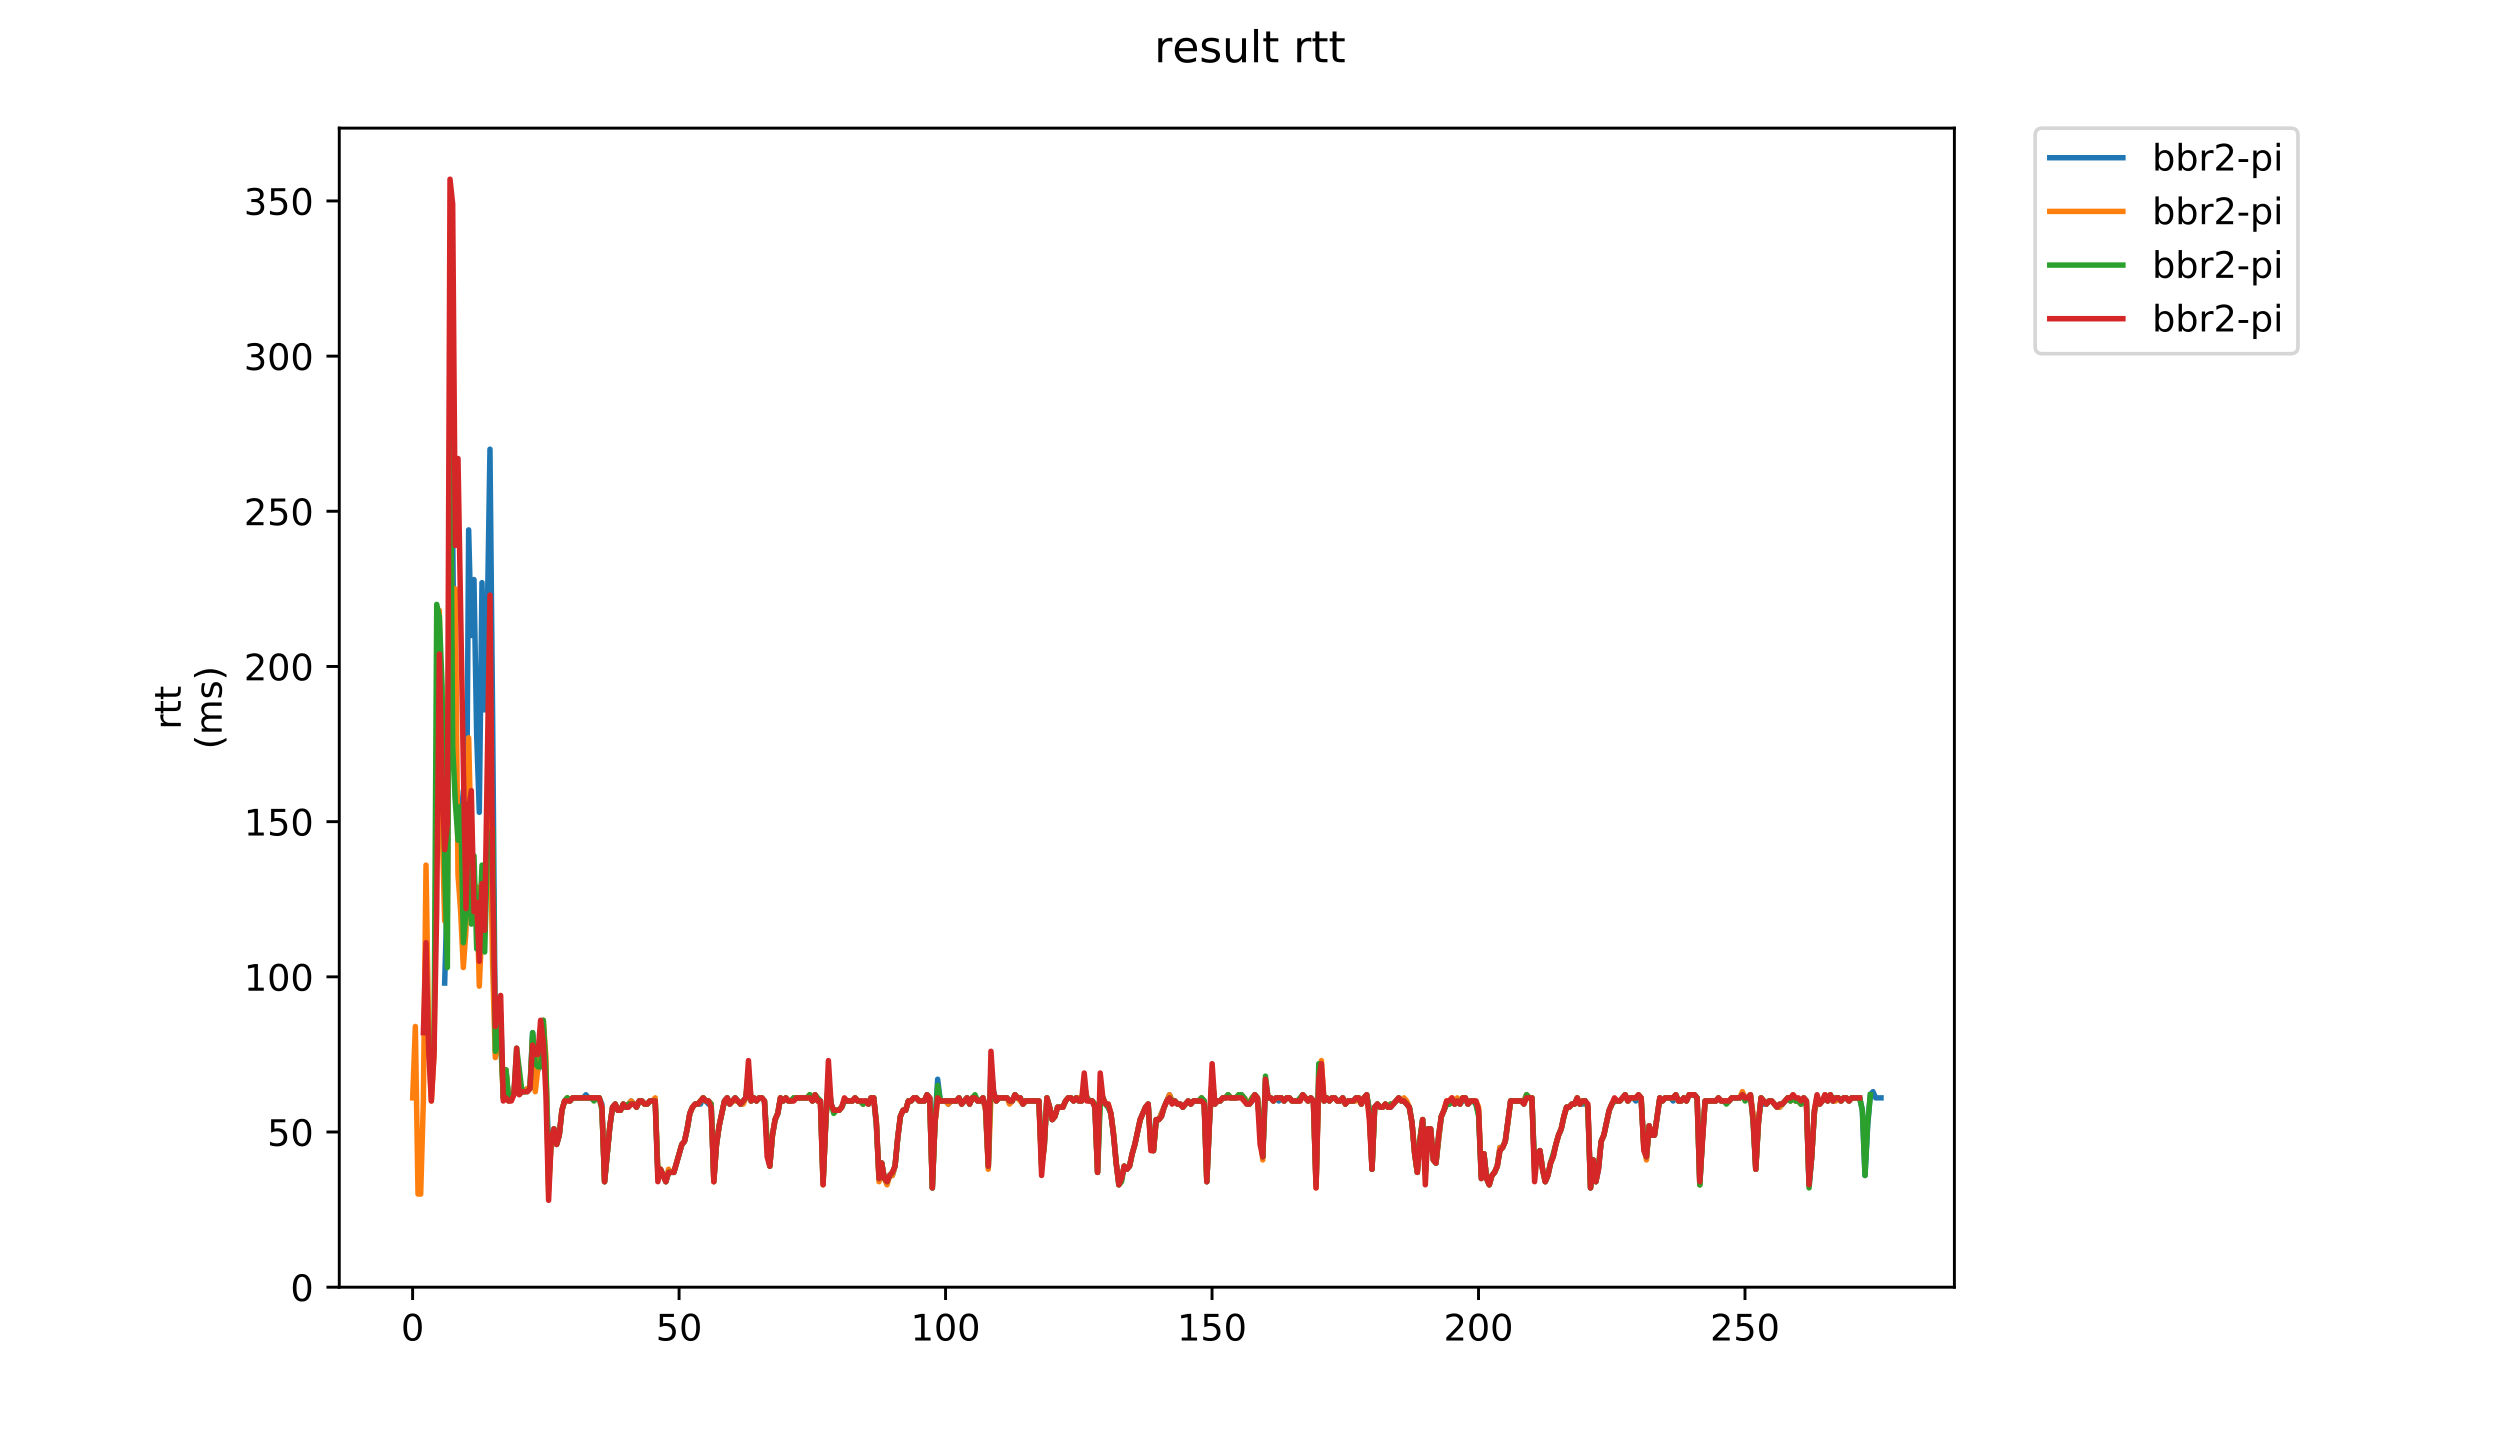 <?xml version="1.0" encoding="utf-8" standalone="no"?>
<!DOCTYPE svg PUBLIC "-//W3C//DTD SVG 1.1//EN"
  "http://www.w3.org/Graphics/SVG/1.1/DTD/svg11.dtd">
<!-- Created with matplotlib (https://matplotlib.org/) -->
<svg height="396pt" version="1.1" viewBox="0 0 684 396" width="684pt" xmlns="http://www.w3.org/2000/svg" xmlns:xlink="http://www.w3.org/1999/xlink">
 <defs>
  <style type="text/css">
*{stroke-linecap:butt;stroke-linejoin:round;}
  </style>
 </defs>
 <g id="figure_1">
  <g id="patch_1">
   <path d="M 0 396 
L 684 396 
L 684 0 
L 0 0 
z
" style="fill:#ffffff;"/>
  </g>
  <g id="axes_1">
   <g id="patch_2">
    <path d="M 92.824 352.174 
L 534.722 352.174 
L 534.722 35.062 
L 92.824 35.062 
z
" style="fill:#ffffff;"/>
   </g>
   <g id="matplotlib.axis_1">
    <g id="xtick_1">
     <g id="line2d_1">
      <defs>
       <path d="M 0 0 
L 0 3.5 
" id="m40e871ba47" style="stroke:#000000;stroke-width:0.8;"/>
      </defs>
      <g>
       <use style="stroke:#000000;stroke-width:0.8;" x="112.89" xlink:href="#m40e871ba47" y="352.174"/>
      </g>
     </g>
     <g id="text_1">
      <!-- 0 -->
      <defs>
       <path d="M 31.781 66.406 
Q 24.172 66.406 20.328 58.906 
Q 16.5 51.422 16.5 36.375 
Q 16.5 21.391 20.328 13.891 
Q 24.172 6.391 31.781 6.391 
Q 39.453 6.391 43.281 13.891 
Q 47.125 21.391 47.125 36.375 
Q 47.125 51.422 43.281 58.906 
Q 39.453 66.406 31.781 66.406 
z
M 31.781 74.219 
Q 44.047 74.219 50.516 64.516 
Q 56.984 54.828 56.984 36.375 
Q 56.984 17.969 50.516 8.266 
Q 44.047 -1.422 31.781 -1.422 
Q 19.531 -1.422 13.062 8.266 
Q 6.594 17.969 6.594 36.375 
Q 6.594 54.828 13.062 64.516 
Q 19.531 74.219 31.781 74.219 
z
" id="DejaVuSans-48"/>
      </defs>
      <g transform="translate(109.709 366.773)scale(0.1 -0.1)">
       <use xlink:href="#DejaVuSans-48"/>
      </g>
     </g>
    </g>
    <g id="xtick_2">
     <g id="line2d_2">
      <g>
       <use style="stroke:#000000;stroke-width:0.8;" x="185.798" xlink:href="#m40e871ba47" y="352.174"/>
      </g>
     </g>
     <g id="text_2">
      <!-- 50 -->
      <defs>
       <path d="M 10.797 72.906 
L 49.516 72.906 
L 49.516 64.594 
L 19.828 64.594 
L 19.828 46.734 
Q 21.969 47.469 24.109 47.828 
Q 26.266 48.188 28.422 48.188 
Q 40.625 48.188 47.75 41.5 
Q 54.891 34.812 54.891 23.391 
Q 54.891 11.625 47.562 5.094 
Q 40.234 -1.422 26.906 -1.422 
Q 22.312 -1.422 17.547 -0.641 
Q 12.797 0.141 7.719 1.703 
L 7.719 11.625 
Q 12.109 9.234 16.797 8.062 
Q 21.484 6.891 26.703 6.891 
Q 35.156 6.891 40.078 11.328 
Q 45.016 15.766 45.016 23.391 
Q 45.016 31 40.078 35.438 
Q 35.156 39.891 26.703 39.891 
Q 22.75 39.891 18.812 39.016 
Q 14.891 38.141 10.797 36.281 
z
" id="DejaVuSans-53"/>
      </defs>
      <g transform="translate(179.435 366.773)scale(0.1 -0.1)">
       <use xlink:href="#DejaVuSans-53"/>
       <use x="63.623" xlink:href="#DejaVuSans-48"/>
      </g>
     </g>
    </g>
    <g id="xtick_3">
     <g id="line2d_3">
      <g>
       <use style="stroke:#000000;stroke-width:0.8;" x="258.706" xlink:href="#m40e871ba47" y="352.174"/>
      </g>
     </g>
     <g id="text_3">
      <!-- 100 -->
      <defs>
       <path d="M 12.406 8.297 
L 28.516 8.297 
L 28.516 63.922 
L 10.984 60.406 
L 10.984 69.391 
L 28.422 72.906 
L 38.281 72.906 
L 38.281 8.297 
L 54.391 8.297 
L 54.391 0 
L 12.406 0 
z
" id="DejaVuSans-49"/>
      </defs>
      <g transform="translate(249.162 366.773)scale(0.1 -0.1)">
       <use xlink:href="#DejaVuSans-49"/>
       <use x="63.623" xlink:href="#DejaVuSans-48"/>
       <use x="127.246" xlink:href="#DejaVuSans-48"/>
      </g>
     </g>
    </g>
    <g id="xtick_4">
     <g id="line2d_4">
      <g>
       <use style="stroke:#000000;stroke-width:0.8;" x="331.614" xlink:href="#m40e871ba47" y="352.174"/>
      </g>
     </g>
     <g id="text_4">
      <!-- 150 -->
      <g transform="translate(322.07 366.773)scale(0.1 -0.1)">
       <use xlink:href="#DejaVuSans-49"/>
       <use x="63.623" xlink:href="#DejaVuSans-53"/>
       <use x="127.246" xlink:href="#DejaVuSans-48"/>
      </g>
     </g>
    </g>
    <g id="xtick_5">
     <g id="line2d_5">
      <g>
       <use style="stroke:#000000;stroke-width:0.8;" x="404.522" xlink:href="#m40e871ba47" y="352.174"/>
      </g>
     </g>
     <g id="text_5">
      <!-- 200 -->
      <defs>
       <path d="M 19.188 8.297 
L 53.609 8.297 
L 53.609 0 
L 7.328 0 
L 7.328 8.297 
Q 12.938 14.109 22.625 23.891 
Q 32.328 33.688 34.812 36.531 
Q 39.547 41.844 41.422 45.531 
Q 43.312 49.219 43.312 52.781 
Q 43.312 58.594 39.234 62.25 
Q 35.156 65.922 28.609 65.922 
Q 23.969 65.922 18.812 64.312 
Q 13.672 62.703 7.812 59.422 
L 7.812 69.391 
Q 13.766 71.781 18.938 73 
Q 24.125 74.219 28.422 74.219 
Q 39.75 74.219 46.484 68.547 
Q 53.219 62.891 53.219 53.422 
Q 53.219 48.922 51.531 44.891 
Q 49.859 40.875 45.406 35.406 
Q 44.188 33.984 37.641 27.219 
Q 31.109 20.453 19.188 8.297 
z
" id="DejaVuSans-50"/>
      </defs>
      <g transform="translate(394.978 366.773)scale(0.1 -0.1)">
       <use xlink:href="#DejaVuSans-50"/>
       <use x="63.623" xlink:href="#DejaVuSans-48"/>
       <use x="127.246" xlink:href="#DejaVuSans-48"/>
      </g>
     </g>
    </g>
    <g id="xtick_6">
     <g id="line2d_6">
      <g>
       <use style="stroke:#000000;stroke-width:0.8;" x="477.43" xlink:href="#m40e871ba47" y="352.174"/>
      </g>
     </g>
     <g id="text_6">
      <!-- 250 -->
      <g transform="translate(467.886 366.773)scale(0.1 -0.1)">
       <use xlink:href="#DejaVuSans-50"/>
       <use x="63.623" xlink:href="#DejaVuSans-53"/>
       <use x="127.246" xlink:href="#DejaVuSans-48"/>
      </g>
     </g>
    </g>
   </g>
   <g id="matplotlib.axis_2">
    <g id="ytick_1">
     <g id="line2d_7">
      <defs>
       <path d="M 0 0 
L -3.5 0 
" id="m8f92500c4c" style="stroke:#000000;stroke-width:0.8;"/>
      </defs>
      <g>
       <use style="stroke:#000000;stroke-width:0.8;" x="92.824" xlink:href="#m8f92500c4c" y="352.174"/>
      </g>
     </g>
     <g id="text_7">
      <!-- 0 -->
      <g transform="translate(79.461 355.973)scale(0.1 -0.1)">
       <use xlink:href="#DejaVuSans-48"/>
      </g>
     </g>
    </g>
    <g id="ytick_2">
     <g id="line2d_8">
      <g>
       <use style="stroke:#000000;stroke-width:0.8;" x="92.824" xlink:href="#m8f92500c4c" y="309.717"/>
      </g>
     </g>
     <g id="text_8">
      <!-- 50 -->
      <g transform="translate(73.099 313.516)scale(0.1 -0.1)">
       <use xlink:href="#DejaVuSans-53"/>
       <use x="63.623" xlink:href="#DejaVuSans-48"/>
      </g>
     </g>
    </g>
    <g id="ytick_3">
     <g id="line2d_9">
      <g>
       <use style="stroke:#000000;stroke-width:0.8;" x="92.824" xlink:href="#m8f92500c4c" y="267.26"/>
      </g>
     </g>
     <g id="text_9">
      <!-- 100 -->
      <g transform="translate(66.736 271.059)scale(0.1 -0.1)">
       <use xlink:href="#DejaVuSans-49"/>
       <use x="63.623" xlink:href="#DejaVuSans-48"/>
       <use x="127.246" xlink:href="#DejaVuSans-48"/>
      </g>
     </g>
    </g>
    <g id="ytick_4">
     <g id="line2d_10">
      <g>
       <use style="stroke:#000000;stroke-width:0.8;" x="92.824" xlink:href="#m8f92500c4c" y="224.803"/>
      </g>
     </g>
     <g id="text_10">
      <!-- 150 -->
      <g transform="translate(66.736 228.602)scale(0.1 -0.1)">
       <use xlink:href="#DejaVuSans-49"/>
       <use x="63.623" xlink:href="#DejaVuSans-53"/>
       <use x="127.246" xlink:href="#DejaVuSans-48"/>
      </g>
     </g>
    </g>
    <g id="ytick_5">
     <g id="line2d_11">
      <g>
       <use style="stroke:#000000;stroke-width:0.8;" x="92.824" xlink:href="#m8f92500c4c" y="182.346"/>
      </g>
     </g>
     <g id="text_11">
      <!-- 200 -->
      <g transform="translate(66.736 186.145)scale(0.1 -0.1)">
       <use xlink:href="#DejaVuSans-50"/>
       <use x="63.623" xlink:href="#DejaVuSans-48"/>
       <use x="127.246" xlink:href="#DejaVuSans-48"/>
      </g>
     </g>
    </g>
    <g id="ytick_6">
     <g id="line2d_12">
      <g>
       <use style="stroke:#000000;stroke-width:0.8;" x="92.824" xlink:href="#m8f92500c4c" y="139.889"/>
      </g>
     </g>
     <g id="text_12">
      <!-- 250 -->
      <g transform="translate(66.736 143.688)scale(0.1 -0.1)">
       <use xlink:href="#DejaVuSans-50"/>
       <use x="63.623" xlink:href="#DejaVuSans-53"/>
       <use x="127.246" xlink:href="#DejaVuSans-48"/>
      </g>
     </g>
    </g>
    <g id="ytick_7">
     <g id="line2d_13">
      <g>
       <use style="stroke:#000000;stroke-width:0.8;" x="92.824" xlink:href="#m8f92500c4c" y="97.432"/>
      </g>
     </g>
     <g id="text_13">
      <!-- 300 -->
      <defs>
       <path d="M 40.578 39.312 
Q 47.656 37.797 51.625 33 
Q 55.609 28.219 55.609 21.188 
Q 55.609 10.406 48.188 4.484 
Q 40.766 -1.422 27.094 -1.422 
Q 22.516 -1.422 17.656 -0.516 
Q 12.797 0.391 7.625 2.203 
L 7.625 11.719 
Q 11.719 9.328 16.594 8.109 
Q 21.484 6.891 26.812 6.891 
Q 36.078 6.891 40.938 10.547 
Q 45.797 14.203 45.797 21.188 
Q 45.797 27.641 41.281 31.266 
Q 36.766 34.906 28.719 34.906 
L 20.219 34.906 
L 20.219 43.016 
L 29.109 43.016 
Q 36.375 43.016 40.234 45.922 
Q 44.094 48.828 44.094 54.297 
Q 44.094 59.906 40.109 62.906 
Q 36.141 65.922 28.719 65.922 
Q 24.656 65.922 20.016 65.031 
Q 15.375 64.156 9.812 62.312 
L 9.812 71.094 
Q 15.438 72.656 20.344 73.438 
Q 25.25 74.219 29.594 74.219 
Q 40.828 74.219 47.359 69.109 
Q 53.906 64.016 53.906 55.328 
Q 53.906 49.266 50.438 45.094 
Q 46.969 40.922 40.578 39.312 
z
" id="DejaVuSans-51"/>
      </defs>
      <g transform="translate(66.736 101.231)scale(0.1 -0.1)">
       <use xlink:href="#DejaVuSans-51"/>
       <use x="63.623" xlink:href="#DejaVuSans-48"/>
       <use x="127.246" xlink:href="#DejaVuSans-48"/>
      </g>
     </g>
    </g>
    <g id="ytick_8">
     <g id="line2d_14">
      <g>
       <use style="stroke:#000000;stroke-width:0.8;" x="92.824" xlink:href="#m8f92500c4c" y="54.975"/>
      </g>
     </g>
     <g id="text_14">
      <!-- 350 -->
      <g transform="translate(66.736 58.774)scale(0.1 -0.1)">
       <use xlink:href="#DejaVuSans-51"/>
       <use x="63.623" xlink:href="#DejaVuSans-53"/>
       <use x="127.246" xlink:href="#DejaVuSans-48"/>
      </g>
     </g>
    </g>
    <g id="text_15">
     <!-- rtt -->
     <defs>
      <path d="M 41.109 46.297 
Q 39.594 47.172 37.812 47.578 
Q 36.031 48 33.891 48 
Q 26.266 48 22.188 43.047 
Q 18.109 38.094 18.109 28.812 
L 18.109 0 
L 9.078 0 
L 9.078 54.688 
L 18.109 54.688 
L 18.109 46.188 
Q 20.953 51.172 25.484 53.578 
Q 30.031 56 36.531 56 
Q 37.453 56 38.578 55.875 
Q 39.703 55.766 41.062 55.516 
z
" id="DejaVuSans-114"/>
      <path d="M 18.312 70.219 
L 18.312 54.688 
L 36.812 54.688 
L 36.812 47.703 
L 18.312 47.703 
L 18.312 18.016 
Q 18.312 11.328 20.141 9.422 
Q 21.969 7.516 27.594 7.516 
L 36.812 7.516 
L 36.812 0 
L 27.594 0 
Q 17.188 0 13.234 3.875 
Q 9.281 7.766 9.281 18.016 
L 9.281 47.703 
L 2.688 47.703 
L 2.688 54.688 
L 9.281 54.688 
L 9.281 70.219 
z
" id="DejaVuSans-116"/>
     </defs>
     <g transform="translate(49.459 199.594)rotate(-90)scale(0.1 -0.1)">
      <use xlink:href="#DejaVuSans-114"/>
      <use x="41.113" xlink:href="#DejaVuSans-116"/>
      <use x="80.322" xlink:href="#DejaVuSans-116"/>
     </g>
     <!-- (ms) -->
     <defs>
      <path d="M 31 75.875 
Q 24.469 64.656 21.281 53.656 
Q 18.109 42.672 18.109 31.391 
Q 18.109 20.125 21.312 9.062 
Q 24.516 -2 31 -13.188 
L 23.188 -13.188 
Q 15.875 -1.703 12.234 9.375 
Q 8.594 20.453 8.594 31.391 
Q 8.594 42.281 12.203 53.312 
Q 15.828 64.359 23.188 75.875 
z
" id="DejaVuSans-40"/>
      <path d="M 52 44.188 
Q 55.375 50.25 60.062 53.125 
Q 64.75 56 71.094 56 
Q 79.641 56 84.281 50.016 
Q 88.922 44.047 88.922 33.016 
L 88.922 0 
L 79.891 0 
L 79.891 32.719 
Q 79.891 40.578 77.094 44.375 
Q 74.312 48.188 68.609 48.188 
Q 61.625 48.188 57.562 43.547 
Q 53.516 38.922 53.516 30.906 
L 53.516 0 
L 44.484 0 
L 44.484 32.719 
Q 44.484 40.625 41.703 44.406 
Q 38.922 48.188 33.109 48.188 
Q 26.219 48.188 22.156 43.531 
Q 18.109 38.875 18.109 30.906 
L 18.109 0 
L 9.078 0 
L 9.078 54.688 
L 18.109 54.688 
L 18.109 46.188 
Q 21.188 51.219 25.484 53.609 
Q 29.781 56 35.688 56 
Q 41.656 56 45.828 52.969 
Q 50 49.953 52 44.188 
z
" id="DejaVuSans-109"/>
      <path d="M 44.281 53.078 
L 44.281 44.578 
Q 40.484 46.531 36.375 47.5 
Q 32.281 48.484 27.875 48.484 
Q 21.188 48.484 17.844 46.438 
Q 14.5 44.391 14.5 40.281 
Q 14.5 37.156 16.891 35.375 
Q 19.281 33.594 26.516 31.984 
L 29.594 31.297 
Q 39.156 29.25 43.188 25.516 
Q 47.219 21.781 47.219 15.094 
Q 47.219 7.469 41.188 3.016 
Q 35.156 -1.422 24.609 -1.422 
Q 20.219 -1.422 15.453 -0.562 
Q 10.688 0.297 5.422 2 
L 5.422 11.281 
Q 10.406 8.688 15.234 7.391 
Q 20.062 6.109 24.812 6.109 
Q 31.156 6.109 34.562 8.281 
Q 37.984 10.453 37.984 14.406 
Q 37.984 18.062 35.516 20.016 
Q 33.062 21.969 24.703 23.781 
L 21.578 24.516 
Q 13.234 26.266 9.516 29.906 
Q 5.812 33.547 5.812 39.891 
Q 5.812 47.609 11.281 51.797 
Q 16.75 56 26.812 56 
Q 31.781 56 36.172 55.266 
Q 40.578 54.547 44.281 53.078 
z
" id="DejaVuSans-115"/>
      <path d="M 8.016 75.875 
L 15.828 75.875 
Q 23.141 64.359 26.781 53.312 
Q 30.422 42.281 30.422 31.391 
Q 30.422 20.453 26.781 9.375 
Q 23.141 -1.703 15.828 -13.188 
L 8.016 -13.188 
Q 14.5 -2 17.703 9.062 
Q 20.906 20.125 20.906 31.391 
Q 20.906 42.672 17.703 53.656 
Q 14.5 64.656 8.016 75.875 
z
" id="DejaVuSans-41"/>
     </defs>
     <g transform="translate(60.657 204.995)rotate(-90)scale(0.1 -0.1)">
      <use xlink:href="#DejaVuSans-40"/>
      <use x="39.014" xlink:href="#DejaVuSans-109"/>
      <use x="136.426" xlink:href="#DejaVuSans-115"/>
      <use x="188.525" xlink:href="#DejaVuSans-41"/>
     </g>
    </g>
   </g>
   <g id="line2d_15">
    <path clip-path="url(#p638ec58e42)" d="M 121.662 268.958 
L 122.391 243.484 
L 123.12 144.984 
L 123.849 144.984 
L 124.578 218.01 
L 125.307 224.803 
L 126.037 225.652 
L 126.766 216.312 
L 127.495 249.428 
L 128.224 144.984 
L 128.953 173.855 
L 129.682 158.57 
L 130.411 201.027 
L 131.14 222.256 
L 131.869 159.419 
L 132.598 194.234 
L 133.327 168.76 
L 134.056 122.906 
L 134.786 196.781 
L 135.515 284.243 
L 136.244 274.902 
L 136.973 277.45 
L 137.702 300.377 
L 138.431 292.734 
L 139.16 300.377 
L 139.889 300.377 
L 140.618 298.678 
L 142.076 298.678 
L 142.805 297.829 
L 143.534 298.678 
L 144.264 297.829 
L 144.993 297.829 
L 145.722 282.545 
L 146.451 289.338 
L 147.18 292.734 
L 147.909 291.036 
L 148.638 280.846 
L 149.367 294.433 
L 150.096 313.963 
L 151.554 308.868 
L 152.283 313.114 
L 153.013 310.566 
L 153.742 303.773 
L 154.471 301.226 
L 155.2 300.377 
L 155.929 301.226 
L 156.658 300.377 
L 159.574 300.377 
L 160.303 299.527 
L 161.032 300.377 
L 163.949 300.377 
L 164.678 302.075 
L 165.407 323.303 
L 166.865 308.019 
L 167.594 302.924 
L 168.323 302.075 
L 169.052 303.773 
L 169.781 303.773 
L 170.51 302.075 
L 171.239 302.924 
L 172.698 301.226 
L 174.156 302.924 
L 174.885 301.226 
L 175.614 301.226 
L 176.343 302.075 
L 177.072 302.075 
L 177.801 301.226 
L 179.259 301.226 
L 179.988 320.756 
L 180.718 319.907 
L 182.176 323.303 
L 182.905 320.756 
L 184.363 320.756 
L 186.55 313.114 
L 187.279 312.265 
L 188.008 308.868 
L 188.737 304.622 
L 189.466 302.924 
L 190.196 302.075 
L 191.654 302.075 
L 192.383 300.377 
L 193.841 302.075 
L 194.57 302.075 
L 195.299 323.303 
L 196.028 313.114 
L 196.757 308.019 
L 198.215 301.226 
L 198.945 300.377 
L 199.674 302.075 
L 201.132 300.377 
L 202.59 302.075 
L 204.048 300.377 
L 204.777 295.282 
L 205.506 301.226 
L 206.235 300.377 
L 206.964 301.226 
L 207.693 300.377 
L 208.423 300.377 
L 209.152 301.226 
L 209.881 313.114 
L 210.61 319.058 
L 211.339 310.566 
L 212.068 306.321 
L 212.797 304.622 
L 213.526 300.377 
L 214.255 301.226 
L 214.984 300.377 
L 215.713 301.226 
L 216.442 301.226 
L 217.172 300.377 
L 220.817 300.377 
L 221.546 299.527 
L 222.275 301.226 
L 223.004 299.527 
L 223.733 301.226 
L 224.462 301.226 
L 225.191 323.303 
L 225.92 307.17 
L 226.65 295.282 
L 227.379 302.075 
L 228.108 303.773 
L 229.566 303.773 
L 230.295 302.924 
L 231.024 301.226 
L 233.211 301.226 
L 233.94 300.377 
L 234.669 301.226 
L 235.399 301.226 
L 236.128 302.075 
L 236.857 301.226 
L 237.586 302.075 
L 238.315 300.377 
L 239.044 300.377 
L 239.773 308.019 
L 240.502 322.454 
L 241.231 318.209 
L 241.96 322.454 
L 242.689 323.303 
L 243.418 321.605 
L 244.147 321.605 
L 244.877 319.058 
L 245.606 311.415 
L 246.335 305.471 
L 247.064 303.773 
L 247.793 303.773 
L 248.522 301.226 
L 249.251 301.226 
L 249.98 300.377 
L 250.709 300.377 
L 251.438 301.226 
L 252.896 301.226 
L 253.626 299.527 
L 254.355 300.377 
L 255.084 325.002 
L 255.813 307.17 
L 256.542 295.282 
L 257.271 301.226 
L 258.729 301.226 
L 259.458 302.075 
L 260.187 301.226 
L 261.645 301.226 
L 262.374 300.377 
L 263.104 302.075 
L 264.562 300.377 
L 265.291 302.075 
L 266.02 300.377 
L 266.749 300.377 
L 267.478 301.226 
L 268.207 301.226 
L 268.936 300.377 
L 269.665 303.773 
L 270.394 319.058 
L 271.123 291.885 
L 271.852 298.678 
L 272.582 301.226 
L 273.311 300.377 
L 275.498 300.377 
L 276.227 301.226 
L 276.956 301.226 
L 277.685 299.527 
L 278.414 300.377 
L 279.143 300.377 
L 279.872 302.075 
L 280.601 301.226 
L 284.247 301.226 
L 284.976 318.209 
L 285.705 313.963 
L 286.434 300.377 
L 287.163 302.924 
L 287.892 306.321 
L 288.621 305.471 
L 289.35 302.924 
L 290.809 302.924 
L 291.538 301.226 
L 292.267 300.377 
L 292.996 300.377 
L 293.725 301.226 
L 294.454 300.377 
L 295.183 301.226 
L 295.912 301.226 
L 296.641 296.98 
L 297.37 300.377 
L 298.099 301.226 
L 298.828 301.226 
L 299.558 302.924 
L 300.287 320.756 
L 301.016 298.678 
L 302.474 302.075 
L 303.203 302.924 
L 303.932 304.622 
L 304.661 310.566 
L 305.39 318.209 
L 306.119 324.153 
L 306.848 322.454 
L 307.577 319.058 
L 308.306 319.907 
L 309.036 319.058 
L 309.765 315.661 
L 310.494 313.114 
L 311.952 306.321 
L 313.41 302.924 
L 314.139 302.075 
L 314.868 312.265 
L 315.597 314.812 
L 316.326 306.321 
L 317.055 306.321 
L 319.972 299.527 
L 320.701 301.226 
L 321.43 301.226 
L 322.159 302.075 
L 322.888 302.075 
L 323.617 302.924 
L 325.075 301.226 
L 325.804 302.075 
L 326.533 301.226 
L 327.992 301.226 
L 328.721 300.377 
L 329.45 301.226 
L 330.179 323.303 
L 330.908 307.17 
L 331.637 295.282 
L 332.366 302.075 
L 333.095 301.226 
L 333.824 301.226 
L 334.553 300.377 
L 335.282 300.377 
L 336.012 299.527 
L 336.741 300.377 
L 338.199 300.377 
L 338.928 299.527 
L 339.657 299.527 
L 341.844 302.075 
L 342.573 301.226 
L 343.302 299.527 
L 344.031 300.377 
L 345.49 316.51 
L 346.219 299.527 
L 346.948 300.377 
L 347.677 300.377 
L 348.406 301.226 
L 349.135 300.377 
L 349.864 301.226 
L 350.593 300.377 
L 351.322 301.226 
L 352.051 300.377 
L 352.78 300.377 
L 353.509 301.226 
L 355.697 301.226 
L 356.426 299.527 
L 357.884 301.226 
L 358.613 300.377 
L 359.342 301.226 
L 360.071 324.153 
L 360.8 296.131 
L 362.258 301.226 
L 362.987 300.377 
L 363.717 301.226 
L 364.446 300.377 
L 365.175 300.377 
L 365.904 301.226 
L 366.633 301.226 
L 367.362 300.377 
L 368.091 302.075 
L 368.82 301.226 
L 370.278 301.226 
L 371.007 300.377 
L 371.736 300.377 
L 372.466 302.075 
L 373.195 300.377 
L 373.924 299.527 
L 374.653 303.773 
L 375.382 319.907 
L 376.111 302.924 
L 376.84 302.075 
L 377.569 302.924 
L 378.298 302.924 
L 379.027 302.075 
L 379.756 302.924 
L 380.485 302.924 
L 382.673 300.377 
L 383.402 301.226 
L 384.131 301.226 
L 385.589 302.924 
L 386.318 307.17 
L 387.047 315.661 
L 387.776 320.756 
L 388.505 312.265 
L 389.234 306.321 
L 389.963 320.756 
L 390.692 308.868 
L 391.422 308.868 
L 392.151 317.359 
L 392.88 318.209 
L 394.338 305.471 
L 395.796 302.075 
L 396.525 302.075 
L 397.254 301.226 
L 397.983 302.075 
L 398.712 301.226 
L 399.441 302.075 
L 400.9 300.377 
L 401.629 302.075 
L 402.358 301.226 
L 403.087 301.226 
L 403.816 302.075 
L 404.545 304.622 
L 405.274 321.605 
L 406.003 315.661 
L 406.732 322.454 
L 407.461 324.153 
L 408.19 321.605 
L 408.919 320.756 
L 409.649 319.058 
L 410.378 313.963 
L 411.107 313.963 
L 411.836 312.265 
L 413.294 301.226 
L 416.939 301.226 
L 417.668 299.527 
L 418.398 300.377 
L 419.127 300.377 
L 419.856 319.058 
L 420.585 315.661 
L 421.314 314.812 
L 422.043 319.907 
L 422.772 323.303 
L 423.501 321.605 
L 424.23 318.209 
L 424.959 316.51 
L 425.688 313.114 
L 426.417 310.566 
L 427.146 308.868 
L 427.876 305.471 
L 428.605 302.924 
L 429.334 302.924 
L 430.063 302.075 
L 430.792 302.075 
L 431.521 301.226 
L 432.25 302.075 
L 432.979 302.075 
L 433.708 301.226 
L 434.437 302.924 
L 435.166 325.002 
L 435.895 317.359 
L 436.625 323.303 
L 437.354 319.907 
L 438.083 312.265 
L 438.812 310.566 
L 440.27 303.773 
L 440.999 302.075 
L 441.728 301.226 
L 443.186 301.226 
L 444.644 299.527 
L 445.373 301.226 
L 446.103 300.377 
L 446.832 300.377 
L 447.561 301.226 
L 448.29 300.377 
L 449.019 301.226 
L 449.748 313.114 
L 450.477 316.51 
L 451.206 308.019 
L 451.935 310.566 
L 452.664 310.566 
L 454.122 300.377 
L 454.852 301.226 
L 455.581 300.377 
L 457.039 300.377 
L 457.768 301.226 
L 458.497 299.527 
L 459.226 301.226 
L 459.955 301.226 
L 460.684 300.377 
L 461.413 301.226 
L 462.142 299.527 
L 463.6 299.527 
L 464.33 300.377 
L 465.059 324.153 
L 465.788 311.415 
L 466.517 301.226 
L 469.433 301.226 
L 470.162 300.377 
L 470.891 301.226 
L 473.079 301.226 
L 473.808 300.377 
L 475.995 300.377 
L 476.724 299.527 
L 477.453 300.377 
L 478.182 300.377 
L 478.911 299.527 
L 479.64 305.471 
L 480.369 319.907 
L 481.098 307.17 
L 481.827 300.377 
L 482.557 302.075 
L 483.286 302.075 
L 484.015 301.226 
L 484.744 301.226 
L 486.202 302.924 
L 486.931 302.924 
L 489.118 300.377 
L 489.847 301.226 
L 490.576 300.377 
L 491.305 301.226 
L 492.035 301.226 
L 492.764 302.075 
L 493.493 300.377 
L 494.222 301.226 
L 494.951 324.153 
L 495.68 316.51 
L 496.409 304.622 
L 497.138 300.377 
L 497.867 302.075 
L 498.596 301.226 
L 499.325 299.527 
L 500.054 301.226 
L 500.784 299.527 
L 501.513 301.226 
L 502.242 300.377 
L 502.971 300.377 
L 503.7 301.226 
L 504.429 300.377 
L 505.158 300.377 
L 505.887 301.226 
L 506.616 300.377 
L 508.803 300.377 
L 509.532 303.773 
L 510.262 321.605 
L 510.991 308.019 
L 511.72 299.527 
L 512.449 298.678 
L 513.178 300.377 
L 514.636 300.377 
L 514.636 300.377 
" style="fill:none;stroke:#1f77b4;stroke-linecap:square;stroke-width:1.5;"/>
   </g>
   <g id="line2d_16">
    <path clip-path="url(#p638ec58e42)" d="M 112.91 300.377 
L 113.639 280.846 
L 114.368 326.7 
L 115.097 326.7 
L 115.827 301.226 
L 116.556 236.691 
L 117.285 283.394 
L 118.014 301.226 
L 118.743 288.489 
L 119.472 212.066 
L 120.201 167.061 
L 120.93 223.954 
L 121.659 251.976 
L 122.388 250.277 
L 123.117 117.811 
L 123.846 189.988 
L 124.575 161.117 
L 125.305 239.238 
L 126.034 249.428 
L 126.763 264.713 
L 127.492 254.523 
L 128.221 201.876 
L 128.95 232.445 
L 129.679 249.428 
L 130.408 242.635 
L 131.137 269.808 
L 131.866 252.825 
L 132.595 255.372 
L 133.324 223.954 
L 134.054 223.105 
L 134.783 263.864 
L 135.512 289.338 
L 136.241 284.243 
L 136.97 283.394 
L 137.699 300.377 
L 138.428 292.734 
L 139.157 301.226 
L 139.886 300.377 
L 140.615 298.678 
L 141.344 291.036 
L 142.073 298.678 
L 143.532 298.678 
L 144.261 297.829 
L 144.99 297.829 
L 145.719 284.243 
L 146.448 298.678 
L 148.635 279.148 
L 149.364 289.338 
L 150.093 325.851 
L 150.822 312.265 
L 151.551 308.868 
L 152.281 313.114 
L 153.01 310.566 
L 153.739 303.773 
L 154.468 301.226 
L 155.197 300.377 
L 155.926 301.226 
L 156.655 300.377 
L 163.946 300.377 
L 164.675 302.924 
L 165.404 323.303 
L 166.862 308.019 
L 167.591 302.924 
L 168.32 302.075 
L 169.049 303.773 
L 169.778 303.773 
L 170.507 302.075 
L 171.237 302.924 
L 172.695 301.226 
L 174.153 302.924 
L 174.882 301.226 
L 175.611 301.226 
L 176.34 302.075 
L 177.069 302.075 
L 177.798 301.226 
L 178.527 301.226 
L 179.256 300.377 
L 179.986 319.907 
L 180.715 319.907 
L 182.173 323.303 
L 182.902 319.907 
L 183.631 320.756 
L 184.36 320.756 
L 186.547 313.114 
L 187.276 312.265 
L 188.005 308.868 
L 188.734 304.622 
L 189.464 302.924 
L 190.193 302.075 
L 190.922 302.075 
L 192.38 300.377 
L 193.109 301.226 
L 193.838 301.226 
L 194.567 302.075 
L 195.296 323.303 
L 196.025 313.114 
L 196.754 308.019 
L 198.213 301.226 
L 198.942 300.377 
L 199.671 302.075 
L 200.4 301.226 
L 201.858 301.226 
L 202.587 302.075 
L 203.316 302.075 
L 204.045 300.377 
L 204.774 295.282 
L 205.503 301.226 
L 206.232 300.377 
L 206.961 301.226 
L 207.691 300.377 
L 208.42 300.377 
L 209.149 301.226 
L 209.878 312.265 
L 210.607 319.058 
L 211.336 310.566 
L 212.065 306.321 
L 212.794 304.622 
L 213.523 300.377 
L 214.252 301.226 
L 214.981 300.377 
L 215.71 301.226 
L 216.44 301.226 
L 217.169 300.377 
L 220.814 300.377 
L 221.543 299.527 
L 222.272 301.226 
L 223.001 299.527 
L 223.73 301.226 
L 224.459 301.226 
L 225.188 324.153 
L 225.918 307.17 
L 226.647 296.131 
L 227.376 302.924 
L 228.105 303.773 
L 229.563 303.773 
L 230.292 302.924 
L 231.021 301.226 
L 233.208 301.226 
L 233.937 300.377 
L 234.667 301.226 
L 235.396 301.226 
L 236.125 302.075 
L 236.854 301.226 
L 237.583 302.075 
L 238.312 300.377 
L 239.041 300.377 
L 239.77 307.17 
L 240.499 323.303 
L 241.228 318.209 
L 241.957 322.454 
L 242.686 324.153 
L 243.415 321.605 
L 244.145 321.605 
L 244.874 319.058 
L 245.603 311.415 
L 246.332 305.471 
L 247.061 303.773 
L 247.79 303.773 
L 248.519 301.226 
L 249.248 301.226 
L 249.977 300.377 
L 250.706 300.377 
L 251.435 301.226 
L 252.894 301.226 
L 253.623 299.527 
L 254.352 300.377 
L 255.081 325.002 
L 255.81 307.17 
L 256.539 301.226 
L 258.726 301.226 
L 259.455 302.075 
L 260.184 301.226 
L 261.642 301.226 
L 262.372 300.377 
L 263.101 302.075 
L 264.559 300.377 
L 265.288 302.075 
L 266.017 300.377 
L 266.746 300.377 
L 267.475 301.226 
L 268.204 301.226 
L 268.933 300.377 
L 269.662 303.773 
L 270.391 319.907 
L 271.121 300.377 
L 271.85 299.527 
L 272.579 301.226 
L 273.308 300.377 
L 275.495 300.377 
L 276.224 302.075 
L 276.953 301.226 
L 277.682 299.527 
L 279.869 302.075 
L 280.599 301.226 
L 284.244 301.226 
L 284.973 319.058 
L 285.702 313.963 
L 286.431 300.377 
L 287.16 302.924 
L 287.889 306.321 
L 288.618 305.471 
L 289.347 302.924 
L 290.806 302.924 
L 291.535 301.226 
L 292.264 300.377 
L 292.993 300.377 
L 293.722 301.226 
L 294.451 300.377 
L 295.18 300.377 
L 295.909 301.226 
L 296.638 296.98 
L 297.367 300.377 
L 298.096 301.226 
L 298.826 301.226 
L 299.555 302.075 
L 300.284 320.756 
L 301.013 297.829 
L 301.742 300.377 
L 302.471 302.075 
L 303.2 302.075 
L 303.929 304.622 
L 304.658 309.717 
L 305.387 318.209 
L 306.116 324.153 
L 306.845 322.454 
L 307.574 319.058 
L 308.304 319.907 
L 309.033 319.058 
L 309.762 315.661 
L 310.491 313.114 
L 311.949 306.321 
L 313.407 302.924 
L 314.136 302.075 
L 314.865 313.963 
L 315.594 314.812 
L 316.323 306.321 
L 317.053 306.321 
L 319.969 299.527 
L 320.698 301.226 
L 321.427 301.226 
L 322.156 302.075 
L 322.885 302.075 
L 323.614 302.924 
L 325.072 301.226 
L 325.801 302.075 
L 326.531 301.226 
L 327.989 301.226 
L 328.718 300.377 
L 329.447 301.226 
L 330.176 323.303 
L 330.905 307.17 
L 331.634 295.282 
L 332.363 302.075 
L 333.092 301.226 
L 333.821 301.226 
L 334.55 300.377 
L 335.28 300.377 
L 336.009 299.527 
L 336.738 300.377 
L 338.196 300.377 
L 338.925 299.527 
L 339.654 299.527 
L 341.841 302.075 
L 342.57 300.377 
L 343.299 299.527 
L 344.028 300.377 
L 344.758 307.17 
L 345.487 317.359 
L 346.216 296.131 
L 346.945 300.377 
L 347.674 300.377 
L 348.403 301.226 
L 349.132 300.377 
L 350.59 300.377 
L 351.319 301.226 
L 352.048 300.377 
L 352.777 300.377 
L 353.507 301.226 
L 355.694 301.226 
L 356.423 299.527 
L 357.881 301.226 
L 358.61 300.377 
L 359.339 301.226 
L 360.068 325.002 
L 360.797 296.98 
L 361.526 290.187 
L 362.255 301.226 
L 362.985 300.377 
L 363.714 301.226 
L 364.443 300.377 
L 365.172 300.377 
L 365.901 301.226 
L 366.63 301.226 
L 367.359 300.377 
L 368.088 302.075 
L 368.817 301.226 
L 371.004 301.226 
L 371.734 300.377 
L 372.463 302.075 
L 373.192 300.377 
L 373.921 299.527 
L 374.65 304.622 
L 375.379 319.907 
L 376.108 302.924 
L 376.837 302.075 
L 377.566 302.924 
L 378.295 302.924 
L 379.024 302.075 
L 379.753 302.924 
L 380.482 302.075 
L 381.212 302.075 
L 382.67 300.377 
L 383.399 301.226 
L 384.128 300.377 
L 384.857 301.226 
L 385.586 302.924 
L 386.315 307.17 
L 387.044 315.661 
L 387.773 320.756 
L 388.502 311.415 
L 389.231 306.321 
L 389.961 320.756 
L 390.69 308.868 
L 391.419 308.868 
L 392.148 317.359 
L 392.877 318.209 
L 394.335 305.471 
L 395.064 303.773 
L 395.793 301.226 
L 396.522 301.226 
L 397.251 300.377 
L 397.98 302.075 
L 398.709 300.377 
L 399.439 302.075 
L 400.168 300.377 
L 400.897 300.377 
L 401.626 302.075 
L 402.355 301.226 
L 403.813 301.226 
L 404.542 302.924 
L 405.271 321.605 
L 406 315.661 
L 406.729 322.454 
L 407.458 324.153 
L 408.187 321.605 
L 408.917 320.756 
L 409.646 319.058 
L 410.375 313.963 
L 411.104 313.963 
L 411.833 312.265 
L 412.562 307.17 
L 413.291 301.226 
L 416.936 301.226 
L 417.666 299.527 
L 418.395 300.377 
L 419.124 300.377 
L 419.853 319.907 
L 420.582 315.661 
L 421.311 314.812 
L 422.04 319.907 
L 422.769 323.303 
L 423.498 321.605 
L 424.227 318.209 
L 424.956 316.51 
L 425.685 313.114 
L 426.414 310.566 
L 427.144 308.868 
L 427.873 305.471 
L 428.602 302.924 
L 429.331 302.924 
L 430.06 302.075 
L 430.789 302.075 
L 431.518 300.377 
L 432.247 302.075 
L 432.976 301.226 
L 433.705 301.226 
L 434.434 302.924 
L 435.163 325.002 
L 435.893 317.359 
L 436.622 323.303 
L 437.351 319.058 
L 438.08 312.265 
L 438.809 310.566 
L 440.267 303.773 
L 440.996 302.075 
L 441.725 301.226 
L 443.183 301.226 
L 444.641 299.527 
L 445.371 301.226 
L 446.1 300.377 
L 447.558 300.377 
L 448.287 299.527 
L 449.016 300.377 
L 449.745 313.963 
L 450.474 317.359 
L 451.203 308.019 
L 451.932 310.566 
L 452.661 310.566 
L 454.12 300.377 
L 454.849 301.226 
L 455.578 300.377 
L 457.765 300.377 
L 458.494 299.527 
L 459.223 301.226 
L 459.952 301.226 
L 460.681 300.377 
L 461.41 301.226 
L 462.139 299.527 
L 463.598 299.527 
L 464.327 300.377 
L 465.056 324.153 
L 465.785 311.415 
L 466.514 301.226 
L 469.43 301.226 
L 470.159 300.377 
L 470.888 301.226 
L 473.076 301.226 
L 473.805 300.377 
L 475.992 300.377 
L 476.721 298.678 
L 477.45 300.377 
L 478.179 300.377 
L 478.908 299.527 
L 479.637 304.622 
L 480.366 319.907 
L 481.095 307.17 
L 481.825 300.377 
L 483.283 302.075 
L 484.012 301.226 
L 484.741 301.226 
L 486.199 302.924 
L 486.928 302.924 
L 489.115 300.377 
L 489.844 301.226 
L 490.574 299.527 
L 491.303 301.226 
L 492.032 301.226 
L 492.761 302.075 
L 493.49 300.377 
L 494.219 301.226 
L 494.948 323.303 
L 495.677 316.51 
L 496.406 304.622 
L 497.135 300.377 
L 497.864 302.075 
L 498.593 301.226 
L 499.322 299.527 
L 500.052 301.226 
L 500.781 299.527 
L 501.51 301.226 
L 502.239 301.226 
L 502.968 300.377 
L 503.697 301.226 
L 504.426 300.377 
L 505.155 300.377 
L 505.884 301.226 
L 506.613 300.377 
L 508.071 300.377 
L 508.071 300.377 
" style="fill:none;stroke:#ff7f0e;stroke-linecap:square;stroke-width:1.5;"/>
   </g>
   <g id="line2d_17">
    <path clip-path="url(#p638ec58e42)" d="M 118.757 286.79 
L 119.486 165.363 
L 120.216 168.76 
L 120.945 187.441 
L 121.674 237.54 
L 122.403 264.713 
L 123.132 99.979 
L 123.861 204.424 
L 124.59 219.708 
L 125.319 229.898 
L 126.048 220.557 
L 126.777 257.92 
L 127.506 249.428 
L 128.235 219.708 
L 128.965 252.825 
L 129.694 234.144 
L 130.423 259.618 
L 131.152 253.674 
L 131.881 236.691 
L 132.61 260.467 
L 133.339 233.294 
L 134.797 226.501 
L 135.526 287.639 
L 136.255 280.846 
L 136.984 284.243 
L 137.713 300.377 
L 138.443 292.734 
L 139.172 301.226 
L 139.901 300.377 
L 140.63 298.678 
L 141.359 286.79 
L 142.817 298.678 
L 144.275 298.678 
L 145.004 297.829 
L 145.733 282.545 
L 146.462 291.036 
L 147.192 291.885 
L 147.921 291.885 
L 148.65 279.148 
L 149.379 292.734 
L 150.108 324.153 
L 150.837 311.415 
L 151.566 308.868 
L 152.295 313.114 
L 153.024 310.566 
L 153.753 303.773 
L 154.482 301.226 
L 155.211 300.377 
L 155.94 301.226 
L 156.67 300.377 
L 161.773 300.377 
L 162.502 301.226 
L 163.231 300.377 
L 163.96 300.377 
L 164.689 303.773 
L 165.419 323.303 
L 166.877 308.019 
L 167.606 302.924 
L 168.335 302.075 
L 169.064 303.773 
L 169.793 303.773 
L 170.522 302.075 
L 171.251 302.924 
L 171.98 302.075 
L 173.438 302.075 
L 174.167 302.924 
L 174.897 301.226 
L 175.626 301.226 
L 176.355 302.075 
L 177.084 302.075 
L 177.813 301.226 
L 179.271 301.226 
L 180 321.605 
L 180.729 319.907 
L 182.187 323.303 
L 182.916 320.756 
L 184.375 320.756 
L 186.562 313.114 
L 187.291 312.265 
L 188.02 308.868 
L 188.749 304.622 
L 189.478 302.924 
L 190.207 302.075 
L 190.936 302.075 
L 192.394 300.377 
L 193.124 301.226 
L 193.853 301.226 
L 194.582 302.075 
L 195.311 322.454 
L 196.04 313.114 
L 196.769 308.019 
L 198.227 301.226 
L 198.956 300.377 
L 199.685 302.075 
L 201.143 300.377 
L 202.602 302.075 
L 204.06 300.377 
L 204.789 292.734 
L 205.518 301.226 
L 206.247 300.377 
L 206.976 301.226 
L 207.705 300.377 
L 208.434 300.377 
L 209.163 301.226 
L 209.892 313.114 
L 210.621 319.058 
L 211.351 310.566 
L 212.08 306.321 
L 212.809 304.622 
L 213.538 300.377 
L 214.267 301.226 
L 214.996 300.377 
L 215.725 301.226 
L 216.454 301.226 
L 217.183 300.377 
L 220.829 300.377 
L 221.558 299.527 
L 222.287 301.226 
L 223.016 299.527 
L 224.474 301.226 
L 225.203 323.303 
L 225.932 307.17 
L 226.661 295.282 
L 227.39 302.075 
L 228.119 304.622 
L 228.848 303.773 
L 229.578 303.773 
L 230.307 302.924 
L 231.036 301.226 
L 233.223 301.226 
L 233.952 300.377 
L 234.681 301.226 
L 235.41 301.226 
L 236.139 302.075 
L 236.868 301.226 
L 237.597 302.075 
L 238.326 300.377 
L 239.056 300.377 
L 239.785 307.17 
L 240.514 322.454 
L 241.243 318.209 
L 241.972 322.454 
L 242.701 323.303 
L 243.43 321.605 
L 244.159 320.756 
L 244.888 319.058 
L 245.617 311.415 
L 246.346 305.471 
L 247.075 303.773 
L 247.805 303.773 
L 248.534 301.226 
L 249.263 301.226 
L 249.992 300.377 
L 250.721 300.377 
L 251.45 301.226 
L 252.908 301.226 
L 253.637 299.527 
L 254.366 300.377 
L 255.095 325.002 
L 255.824 307.17 
L 256.553 296.98 
L 257.283 301.226 
L 261.657 301.226 
L 262.386 300.377 
L 263.115 302.075 
L 264.573 300.377 
L 265.302 302.075 
L 266.032 300.377 
L 266.761 299.527 
L 267.49 301.226 
L 268.219 301.226 
L 268.948 300.377 
L 269.677 302.924 
L 270.406 319.058 
L 271.135 291.885 
L 271.864 299.527 
L 272.593 301.226 
L 273.322 300.377 
L 275.51 300.377 
L 276.239 301.226 
L 276.968 301.226 
L 277.697 299.527 
L 278.426 300.377 
L 279.155 300.377 
L 279.884 302.075 
L 280.613 301.226 
L 284.259 301.226 
L 284.988 319.058 
L 285.717 313.114 
L 286.446 300.377 
L 287.175 302.924 
L 287.904 306.321 
L 288.633 305.471 
L 289.362 302.924 
L 290.82 302.924 
L 291.549 301.226 
L 292.278 300.377 
L 293.007 300.377 
L 293.737 301.226 
L 294.466 300.377 
L 295.195 301.226 
L 295.924 301.226 
L 296.653 297.829 
L 297.382 300.377 
L 298.111 301.226 
L 298.84 301.226 
L 299.569 302.075 
L 300.298 320.756 
L 301.027 302.075 
L 301.756 300.377 
L 302.486 302.075 
L 303.215 302.924 
L 303.944 304.622 
L 304.673 310.566 
L 305.402 318.209 
L 306.131 324.153 
L 306.86 323.303 
L 307.589 319.058 
L 308.318 319.907 
L 309.047 319.058 
L 309.776 315.661 
L 310.505 313.114 
L 311.964 306.321 
L 313.422 302.924 
L 314.151 302.075 
L 314.88 313.963 
L 315.609 314.812 
L 316.338 306.321 
L 317.067 306.321 
L 317.796 305.471 
L 318.525 302.924 
L 319.254 301.226 
L 319.983 300.377 
L 320.713 301.226 
L 321.442 301.226 
L 322.171 302.075 
L 322.9 302.075 
L 323.629 302.924 
L 325.087 301.226 
L 325.816 302.075 
L 326.545 301.226 
L 328.003 301.226 
L 328.732 300.377 
L 329.461 301.226 
L 330.191 323.303 
L 330.92 306.321 
L 331.649 295.282 
L 332.378 302.075 
L 333.107 301.226 
L 333.836 301.226 
L 334.565 300.377 
L 335.294 300.377 
L 336.023 299.527 
L 336.752 300.377 
L 338.21 300.377 
L 338.939 299.527 
L 339.669 299.527 
L 340.398 300.377 
L 341.127 302.075 
L 341.856 302.075 
L 342.585 300.377 
L 343.314 299.527 
L 344.043 300.377 
L 345.501 316.51 
L 346.23 294.433 
L 346.959 300.377 
L 347.688 300.377 
L 348.418 301.226 
L 349.147 300.377 
L 350.605 300.377 
L 351.334 301.226 
L 352.063 300.377 
L 352.792 300.377 
L 353.521 301.226 
L 354.979 301.226 
L 356.437 299.527 
L 357.896 301.226 
L 358.625 300.377 
L 359.354 301.226 
L 360.083 324.153 
L 360.812 291.036 
L 361.541 294.433 
L 362.27 301.226 
L 362.999 300.377 
L 363.728 301.226 
L 364.457 300.377 
L 365.186 300.377 
L 365.915 301.226 
L 366.645 301.226 
L 367.374 300.377 
L 368.103 302.075 
L 368.832 301.226 
L 370.29 301.226 
L 371.019 300.377 
L 371.748 300.377 
L 372.477 302.075 
L 373.206 300.377 
L 373.935 299.527 
L 374.664 303.773 
L 375.393 319.907 
L 376.123 302.924 
L 376.852 302.075 
L 377.581 302.924 
L 378.31 302.924 
L 379.039 302.075 
L 379.768 302.924 
L 380.497 302.075 
L 381.226 302.075 
L 382.684 300.377 
L 383.413 301.226 
L 384.142 301.226 
L 385.601 302.924 
L 386.33 307.17 
L 387.059 315.661 
L 387.788 320.756 
L 388.517 311.415 
L 389.246 306.321 
L 389.975 320.756 
L 390.704 308.868 
L 391.433 308.868 
L 392.162 317.359 
L 392.891 318.209 
L 393.62 310.566 
L 394.35 305.471 
L 395.808 302.075 
L 396.537 302.075 
L 397.266 301.226 
L 397.995 302.075 
L 398.724 301.226 
L 399.453 302.075 
L 400.182 300.377 
L 400.911 300.377 
L 401.64 302.075 
L 402.369 301.226 
L 403.099 301.226 
L 403.828 302.075 
L 404.557 305.471 
L 405.286 322.454 
L 406.015 315.661 
L 406.744 322.454 
L 407.473 324.153 
L 408.202 321.605 
L 408.931 320.756 
L 409.66 319.058 
L 410.389 314.812 
L 411.118 313.963 
L 411.847 312.265 
L 413.306 301.226 
L 416.222 301.226 
L 416.951 302.075 
L 417.68 299.527 
L 418.409 300.377 
L 419.138 300.377 
L 419.867 320.756 
L 420.596 315.661 
L 421.326 314.812 
L 422.055 319.907 
L 422.784 323.303 
L 423.513 321.605 
L 424.242 318.209 
L 426.429 310.566 
L 427.158 308.868 
L 427.887 305.471 
L 428.616 302.924 
L 429.345 302.924 
L 430.074 302.075 
L 430.804 302.075 
L 431.533 300.377 
L 432.262 302.075 
L 432.991 301.226 
L 433.72 301.226 
L 434.449 302.924 
L 435.178 325.002 
L 435.907 317.359 
L 436.636 323.303 
L 437.365 319.058 
L 438.094 312.265 
L 438.823 310.566 
L 440.282 303.773 
L 441.011 302.075 
L 441.74 301.226 
L 443.198 301.226 
L 444.656 299.527 
L 445.385 301.226 
L 446.114 300.377 
L 447.572 300.377 
L 448.301 299.527 
L 449.031 300.377 
L 449.76 313.963 
L 450.489 316.51 
L 451.218 308.019 
L 451.947 310.566 
L 452.676 310.566 
L 454.134 300.377 
L 454.863 301.226 
L 455.592 300.377 
L 457.779 300.377 
L 458.509 299.527 
L 459.238 301.226 
L 459.967 301.226 
L 460.696 300.377 
L 461.425 301.226 
L 462.154 299.527 
L 463.612 299.527 
L 464.341 300.377 
L 465.07 324.153 
L 465.799 311.415 
L 466.528 301.226 
L 469.445 301.226 
L 470.174 300.377 
L 470.903 301.226 
L 471.632 301.226 
L 472.361 302.075 
L 473.819 300.377 
L 476.006 300.377 
L 476.736 299.527 
L 477.465 301.226 
L 478.923 299.527 
L 479.652 307.17 
L 480.381 319.907 
L 481.11 307.17 
L 481.839 300.377 
L 483.297 302.075 
L 484.026 301.226 
L 484.755 301.226 
L 486.214 302.924 
L 486.943 302.075 
L 487.672 302.075 
L 489.13 300.377 
L 489.859 301.226 
L 490.588 300.377 
L 491.317 301.226 
L 492.046 301.226 
L 492.775 302.075 
L 493.504 300.377 
L 494.233 301.226 
L 494.963 325.002 
L 495.692 316.51 
L 496.421 303.773 
L 497.15 300.377 
L 497.879 302.075 
L 499.337 300.377 
L 500.066 301.226 
L 500.795 299.527 
L 501.524 301.226 
L 502.253 300.377 
L 502.982 300.377 
L 503.712 301.226 
L 504.441 300.377 
L 505.17 300.377 
L 505.899 301.226 
L 506.628 300.377 
L 508.815 300.377 
L 509.544 303.773 
L 510.273 321.605 
L 511.002 307.17 
L 511.731 299.527 
L 511.731 299.527 
" style="fill:none;stroke:#2ca02c;stroke-linecap:square;stroke-width:1.5;"/>
   </g>
   <g id="line2d_18">
    <path clip-path="url(#p638ec58e42)" d="M 115.831 282.545 
L 116.56 257.92 
L 117.289 287.639 
L 118.018 301.226 
L 118.747 288.489 
L 119.476 249.428 
L 120.205 178.949 
L 120.934 213.764 
L 121.664 232.445 
L 122.393 225.652 
L 123.122 49.031 
L 123.851 55.824 
L 124.58 149.229 
L 125.309 125.454 
L 126.767 209.518 
L 127.496 248.579 
L 128.225 221.406 
L 128.954 216.312 
L 129.683 249.428 
L 130.412 246.881 
L 131.142 263.014 
L 131.871 241.786 
L 132.6 254.523 
L 134.058 162.816 
L 134.787 240.937 
L 135.516 280.846 
L 136.245 274.902 
L 136.974 272.355 
L 137.703 301.226 
L 138.432 300.377 
L 139.161 301.226 
L 139.891 301.226 
L 140.62 299.527 
L 141.349 286.79 
L 142.078 299.527 
L 142.807 298.678 
L 144.265 298.678 
L 144.994 297.829 
L 145.723 285.941 
L 146.452 288.489 
L 147.181 288.489 
L 147.91 279.148 
L 148.639 285.092 
L 149.369 299.527 
L 150.098 328.398 
L 150.827 311.415 
L 151.556 308.868 
L 152.285 313.114 
L 153.014 310.566 
L 153.743 303.773 
L 154.472 301.226 
L 155.93 301.226 
L 156.659 300.377 
L 163.95 300.377 
L 164.679 302.924 
L 165.408 323.303 
L 166.866 308.019 
L 167.596 302.924 
L 168.325 302.075 
L 169.054 303.773 
L 169.783 303.773 
L 170.512 302.075 
L 171.241 302.924 
L 171.97 302.924 
L 172.699 302.075 
L 173.428 302.075 
L 174.157 302.924 
L 174.886 301.226 
L 175.615 301.226 
L 176.345 302.075 
L 177.074 302.075 
L 177.803 301.226 
L 179.261 301.226 
L 179.99 323.303 
L 180.719 319.907 
L 182.177 323.303 
L 182.906 320.756 
L 184.364 320.756 
L 186.552 313.114 
L 187.281 312.265 
L 188.01 308.868 
L 188.739 304.622 
L 189.468 302.924 
L 190.197 302.075 
L 190.926 302.075 
L 192.384 300.377 
L 193.113 301.226 
L 193.842 301.226 
L 194.572 302.924 
L 195.301 323.303 
L 196.03 313.114 
L 196.759 308.019 
L 198.217 301.226 
L 198.946 300.377 
L 199.675 302.075 
L 201.133 300.377 
L 202.591 302.075 
L 204.05 300.377 
L 204.779 290.187 
L 205.508 301.226 
L 206.237 300.377 
L 206.966 301.226 
L 207.695 300.377 
L 208.424 300.377 
L 209.153 301.226 
L 209.882 316.51 
L 210.611 319.058 
L 211.34 310.566 
L 212.069 306.321 
L 212.798 304.622 
L 213.528 300.377 
L 214.257 301.226 
L 214.986 300.377 
L 215.715 301.226 
L 217.173 301.226 
L 217.902 300.377 
L 221.547 300.377 
L 222.277 301.226 
L 223.006 299.527 
L 223.735 301.226 
L 224.464 301.226 
L 225.193 324.153 
L 226.651 290.187 
L 227.38 302.075 
L 228.109 303.773 
L 229.567 303.773 
L 230.296 302.924 
L 231.025 300.377 
L 231.755 301.226 
L 233.213 301.226 
L 233.942 300.377 
L 234.671 301.226 
L 236.858 301.226 
L 237.587 302.075 
L 238.316 300.377 
L 239.045 300.377 
L 239.774 307.17 
L 240.504 322.454 
L 241.233 318.209 
L 241.962 322.454 
L 242.691 323.303 
L 243.42 321.605 
L 244.149 320.756 
L 244.878 319.058 
L 245.607 311.415 
L 246.336 305.471 
L 247.065 303.773 
L 247.794 303.773 
L 248.523 301.226 
L 249.252 301.226 
L 249.982 300.377 
L 250.711 300.377 
L 251.44 301.226 
L 252.898 301.226 
L 253.627 299.527 
L 254.356 300.377 
L 255.085 325.002 
L 255.814 307.17 
L 256.543 300.377 
L 257.272 301.226 
L 261.647 301.226 
L 262.376 300.377 
L 263.105 302.075 
L 264.563 300.377 
L 265.292 302.075 
L 266.021 300.377 
L 266.75 300.377 
L 267.479 301.226 
L 268.209 301.226 
L 268.938 300.377 
L 269.667 302.924 
L 270.396 319.058 
L 271.125 287.639 
L 271.854 298.678 
L 272.583 301.226 
L 273.312 300.377 
L 275.499 300.377 
L 276.228 301.226 
L 276.958 301.226 
L 277.687 299.527 
L 278.416 300.377 
L 279.145 300.377 
L 279.874 302.075 
L 280.603 301.226 
L 284.248 301.226 
L 284.977 321.605 
L 285.706 313.114 
L 286.436 300.377 
L 287.165 302.924 
L 287.894 306.321 
L 288.623 305.471 
L 289.352 302.924 
L 290.81 302.924 
L 291.539 301.226 
L 292.268 300.377 
L 292.997 300.377 
L 293.726 301.226 
L 294.455 300.377 
L 295.185 301.226 
L 295.914 301.226 
L 296.643 293.583 
L 297.372 301.226 
L 298.83 301.226 
L 299.559 302.924 
L 300.288 320.756 
L 301.017 293.583 
L 301.746 300.377 
L 302.475 302.075 
L 303.204 302.075 
L 303.933 304.622 
L 304.663 310.566 
L 305.392 318.209 
L 306.121 324.153 
L 306.85 322.454 
L 307.579 319.058 
L 308.308 319.907 
L 309.037 319.058 
L 309.766 315.661 
L 310.495 313.114 
L 311.953 306.321 
L 313.412 302.924 
L 314.141 302.075 
L 314.87 314.812 
L 315.599 314.812 
L 316.328 306.321 
L 317.057 306.321 
L 317.786 305.471 
L 318.515 302.924 
L 319.244 301.226 
L 319.973 300.377 
L 320.702 302.075 
L 321.431 301.226 
L 322.16 302.075 
L 322.89 302.075 
L 323.619 302.924 
L 325.077 301.226 
L 325.806 302.075 
L 326.535 301.226 
L 328.722 301.226 
L 329.451 302.075 
L 330.18 323.303 
L 331.638 291.036 
L 332.368 302.075 
L 333.097 301.226 
L 333.826 301.226 
L 334.555 300.377 
L 339.658 300.377 
L 341.117 302.075 
L 341.846 302.075 
L 342.575 301.226 
L 343.304 299.527 
L 344.033 300.377 
L 344.762 313.114 
L 345.491 316.51 
L 346.22 295.282 
L 346.949 300.377 
L 347.678 300.377 
L 348.407 301.226 
L 349.136 300.377 
L 350.595 300.377 
L 351.324 301.226 
L 352.053 300.377 
L 352.782 300.377 
L 353.511 301.226 
L 355.698 301.226 
L 356.427 299.527 
L 357.885 301.226 
L 358.614 300.377 
L 359.344 301.226 
L 360.073 325.002 
L 360.802 295.282 
L 361.531 291.036 
L 362.26 301.226 
L 362.989 300.377 
L 363.718 301.226 
L 364.447 300.377 
L 365.176 300.377 
L 365.905 301.226 
L 366.634 301.226 
L 367.363 300.377 
L 368.092 302.075 
L 368.822 301.226 
L 370.28 301.226 
L 371.009 300.377 
L 371.738 300.377 
L 372.467 302.075 
L 373.196 300.377 
L 373.925 299.527 
L 374.654 306.321 
L 375.383 319.907 
L 376.112 302.924 
L 376.841 302.075 
L 377.571 302.924 
L 378.3 302.924 
L 379.029 302.075 
L 379.758 302.924 
L 380.487 302.924 
L 382.674 300.377 
L 383.403 301.226 
L 384.132 301.226 
L 385.59 302.924 
L 386.319 307.17 
L 387.049 315.661 
L 387.778 320.756 
L 388.507 312.265 
L 389.236 306.321 
L 389.965 324.153 
L 390.694 308.868 
L 391.423 308.868 
L 392.152 317.359 
L 392.881 318.209 
L 393.61 310.566 
L 394.339 305.471 
L 395.068 303.773 
L 395.798 301.226 
L 396.527 301.226 
L 397.256 300.377 
L 397.985 302.075 
L 398.714 301.226 
L 399.443 302.075 
L 400.172 300.377 
L 400.901 300.377 
L 401.63 302.075 
L 402.359 301.226 
L 403.817 301.226 
L 404.546 303.773 
L 405.276 322.454 
L 406.005 315.661 
L 406.734 322.454 
L 407.463 324.153 
L 408.192 321.605 
L 408.921 320.756 
L 409.65 319.058 
L 410.379 314.812 
L 411.108 313.963 
L 411.837 312.265 
L 413.295 301.226 
L 416.212 301.226 
L 416.941 302.075 
L 417.67 300.377 
L 419.128 300.377 
L 419.857 323.303 
L 420.586 315.661 
L 421.315 314.812 
L 422.044 319.907 
L 422.773 323.303 
L 423.503 321.605 
L 424.232 318.209 
L 424.961 316.51 
L 425.69 313.114 
L 426.419 310.566 
L 427.148 308.868 
L 427.877 305.471 
L 428.606 302.924 
L 429.335 302.924 
L 430.064 302.075 
L 430.793 302.075 
L 431.522 300.377 
L 432.251 302.075 
L 432.981 301.226 
L 433.71 301.226 
L 434.439 302.075 
L 435.168 325.002 
L 435.897 317.359 
L 436.626 323.303 
L 437.355 319.907 
L 438.084 312.265 
L 438.813 310.566 
L 440.271 303.773 
L 441.73 300.377 
L 442.459 301.226 
L 443.188 301.226 
L 444.646 299.527 
L 445.375 301.226 
L 446.104 300.377 
L 447.562 300.377 
L 448.291 299.527 
L 449.02 300.377 
L 449.749 314.812 
L 450.478 316.51 
L 451.208 308.019 
L 451.937 310.566 
L 452.666 310.566 
L 454.124 300.377 
L 454.853 301.226 
L 455.582 300.377 
L 457.769 300.377 
L 458.498 299.527 
L 459.227 301.226 
L 459.957 301.226 
L 460.686 300.377 
L 461.415 301.226 
L 462.144 299.527 
L 463.602 299.527 
L 464.331 300.377 
L 465.06 323.303 
L 466.518 301.226 
L 469.435 301.226 
L 470.164 300.377 
L 470.893 301.226 
L 473.08 301.226 
L 473.809 300.377 
L 475.996 300.377 
L 476.725 299.527 
L 477.454 300.377 
L 478.184 300.377 
L 478.913 299.527 
L 479.642 306.321 
L 480.371 319.907 
L 481.1 307.17 
L 481.829 300.377 
L 483.287 302.075 
L 484.016 301.226 
L 484.745 301.226 
L 486.203 302.924 
L 486.932 302.075 
L 487.662 302.075 
L 489.12 300.377 
L 489.849 300.377 
L 490.578 299.527 
L 491.307 300.377 
L 492.036 300.377 
L 492.765 301.226 
L 493.494 300.377 
L 494.223 301.226 
L 494.952 324.153 
L 495.681 316.51 
L 496.411 303.773 
L 497.14 299.527 
L 497.869 302.075 
L 498.598 301.226 
L 499.327 299.527 
L 500.056 301.226 
L 500.785 299.527 
L 501.514 301.226 
L 502.243 300.377 
L 502.972 300.377 
L 503.701 301.226 
L 504.43 300.377 
L 505.159 300.377 
L 505.889 301.226 
L 506.618 300.377 
L 508.805 300.377 
L 508.805 300.377 
" style="fill:none;stroke:#d62728;stroke-linecap:square;stroke-width:1.5;"/>
   </g>
   <g id="patch_3">
    <path d="M 92.824 352.174 
L 92.824 35.062 
" style="fill:none;stroke:#000000;stroke-linecap:square;stroke-linejoin:miter;stroke-width:0.8;"/>
   </g>
   <g id="patch_4">
    <path d="M 534.722 352.174 
L 534.722 35.062 
" style="fill:none;stroke:#000000;stroke-linecap:square;stroke-linejoin:miter;stroke-width:0.8;"/>
   </g>
   <g id="patch_5">
    <path d="M 92.824 352.174 
L 534.722 352.174 
" style="fill:none;stroke:#000000;stroke-linecap:square;stroke-linejoin:miter;stroke-width:0.8;"/>
   </g>
   <g id="patch_6">
    <path d="M 92.824 35.062 
L 534.722 35.062 
" style="fill:none;stroke:#000000;stroke-linecap:square;stroke-linejoin:miter;stroke-width:0.8;"/>
   </g>
   <g id="legend_1">
    <g id="patch_7">
     <path d="M 558.817 96.775 
L 626.722 96.775 
Q 628.722 96.775 628.722 94.775 
L 628.722 37.062 
Q 628.722 35.062 626.722 35.062 
L 558.817 35.062 
Q 556.817 35.062 556.817 37.062 
L 556.817 94.775 
Q 556.817 96.775 558.817 96.775 
z
" style="fill:#ffffff;opacity:0.8;stroke:#cccccc;stroke-linejoin:miter;"/>
    </g>
    <g id="line2d_19">
     <path d="M 560.817 43.161 
L 580.817 43.161 
" style="fill:none;stroke:#1f77b4;stroke-linecap:square;stroke-width:1.5;"/>
    </g>
    <g id="line2d_20"/>
    <g id="text_16">
     <!-- bbr2-pi -->
     <defs>
      <path d="M 48.688 27.297 
Q 48.688 37.203 44.609 42.844 
Q 40.531 48.484 33.406 48.484 
Q 26.266 48.484 22.188 42.844 
Q 18.109 37.203 18.109 27.297 
Q 18.109 17.391 22.188 11.75 
Q 26.266 6.109 33.406 6.109 
Q 40.531 6.109 44.609 11.75 
Q 48.688 17.391 48.688 27.297 
z
M 18.109 46.391 
Q 20.953 51.266 25.266 53.625 
Q 29.594 56 35.594 56 
Q 45.562 56 51.781 48.094 
Q 58.016 40.188 58.016 27.297 
Q 58.016 14.406 51.781 6.484 
Q 45.562 -1.422 35.594 -1.422 
Q 29.594 -1.422 25.266 0.953 
Q 20.953 3.328 18.109 8.203 
L 18.109 0 
L 9.078 0 
L 9.078 75.984 
L 18.109 75.984 
z
" id="DejaVuSans-98"/>
      <path d="M 4.891 31.391 
L 31.203 31.391 
L 31.203 23.391 
L 4.891 23.391 
z
" id="DejaVuSans-45"/>
      <path d="M 18.109 8.203 
L 18.109 -20.797 
L 9.078 -20.797 
L 9.078 54.688 
L 18.109 54.688 
L 18.109 46.391 
Q 20.953 51.266 25.266 53.625 
Q 29.594 56 35.594 56 
Q 45.562 56 51.781 48.094 
Q 58.016 40.188 58.016 27.297 
Q 58.016 14.406 51.781 6.484 
Q 45.562 -1.422 35.594 -1.422 
Q 29.594 -1.422 25.266 0.953 
Q 20.953 3.328 18.109 8.203 
z
M 48.688 27.297 
Q 48.688 37.203 44.609 42.844 
Q 40.531 48.484 33.406 48.484 
Q 26.266 48.484 22.188 42.844 
Q 18.109 37.203 18.109 27.297 
Q 18.109 17.391 22.188 11.75 
Q 26.266 6.109 33.406 6.109 
Q 40.531 6.109 44.609 11.75 
Q 48.688 17.391 48.688 27.297 
z
" id="DejaVuSans-112"/>
      <path d="M 9.422 54.688 
L 18.406 54.688 
L 18.406 0 
L 9.422 0 
z
M 9.422 75.984 
L 18.406 75.984 
L 18.406 64.594 
L 9.422 64.594 
z
" id="DejaVuSans-105"/>
     </defs>
     <g transform="translate(588.817 46.661)scale(0.1 -0.1)">
      <use xlink:href="#DejaVuSans-98"/>
      <use x="63.477" xlink:href="#DejaVuSans-98"/>
      <use x="126.953" xlink:href="#DejaVuSans-114"/>
      <use x="168.066" xlink:href="#DejaVuSans-50"/>
      <use x="231.689" xlink:href="#DejaVuSans-45"/>
      <use x="267.773" xlink:href="#DejaVuSans-112"/>
      <use x="331.25" xlink:href="#DejaVuSans-105"/>
     </g>
    </g>
    <g id="line2d_21">
     <path d="M 560.817 57.839 
L 580.817 57.839 
" style="fill:none;stroke:#ff7f0e;stroke-linecap:square;stroke-width:1.5;"/>
    </g>
    <g id="line2d_22"/>
    <g id="text_17">
     <!-- bbr2-pi -->
     <g transform="translate(588.817 61.339)scale(0.1 -0.1)">
      <use xlink:href="#DejaVuSans-98"/>
      <use x="63.477" xlink:href="#DejaVuSans-98"/>
      <use x="126.953" xlink:href="#DejaVuSans-114"/>
      <use x="168.066" xlink:href="#DejaVuSans-50"/>
      <use x="231.689" xlink:href="#DejaVuSans-45"/>
      <use x="267.773" xlink:href="#DejaVuSans-112"/>
      <use x="331.25" xlink:href="#DejaVuSans-105"/>
     </g>
    </g>
    <g id="line2d_23">
     <path d="M 560.817 72.517 
L 580.817 72.517 
" style="fill:none;stroke:#2ca02c;stroke-linecap:square;stroke-width:1.5;"/>
    </g>
    <g id="line2d_24"/>
    <g id="text_18">
     <!-- bbr2-pi -->
     <g transform="translate(588.817 76.017)scale(0.1 -0.1)">
      <use xlink:href="#DejaVuSans-98"/>
      <use x="63.477" xlink:href="#DejaVuSans-98"/>
      <use x="126.953" xlink:href="#DejaVuSans-114"/>
      <use x="168.066" xlink:href="#DejaVuSans-50"/>
      <use x="231.689" xlink:href="#DejaVuSans-45"/>
      <use x="267.773" xlink:href="#DejaVuSans-112"/>
      <use x="331.25" xlink:href="#DejaVuSans-105"/>
     </g>
    </g>
    <g id="line2d_25">
     <path d="M 560.817 87.195 
L 580.817 87.195 
" style="fill:none;stroke:#d62728;stroke-linecap:square;stroke-width:1.5;"/>
    </g>
    <g id="line2d_26"/>
    <g id="text_19">
     <!-- bbr2-pi -->
     <g transform="translate(588.817 90.695)scale(0.1 -0.1)">
      <use xlink:href="#DejaVuSans-98"/>
      <use x="63.477" xlink:href="#DejaVuSans-98"/>
      <use x="126.953" xlink:href="#DejaVuSans-114"/>
      <use x="168.066" xlink:href="#DejaVuSans-50"/>
      <use x="231.689" xlink:href="#DejaVuSans-45"/>
      <use x="267.773" xlink:href="#DejaVuSans-112"/>
      <use x="331.25" xlink:href="#DejaVuSans-105"/>
     </g>
    </g>
   </g>
  </g>
  <g id="text_20">
   <!-- result rtt -->
   <defs>
    <path d="M 56.203 29.594 
L 56.203 25.203 
L 14.891 25.203 
Q 15.484 15.922 20.484 11.062 
Q 25.484 6.203 34.422 6.203 
Q 39.594 6.203 44.453 7.469 
Q 49.312 8.734 54.109 11.281 
L 54.109 2.781 
Q 49.266 0.734 44.188 -0.344 
Q 39.109 -1.422 33.891 -1.422 
Q 20.797 -1.422 13.156 6.188 
Q 5.516 13.812 5.516 26.812 
Q 5.516 40.234 12.766 48.109 
Q 20.016 56 32.328 56 
Q 43.359 56 49.781 48.891 
Q 56.203 41.797 56.203 29.594 
z
M 47.219 32.234 
Q 47.125 39.594 43.094 43.984 
Q 39.062 48.391 32.422 48.391 
Q 24.906 48.391 20.391 44.141 
Q 15.875 39.891 15.188 32.172 
z
" id="DejaVuSans-101"/>
    <path d="M 8.5 21.578 
L 8.5 54.688 
L 17.484 54.688 
L 17.484 21.922 
Q 17.484 14.156 20.5 10.266 
Q 23.531 6.391 29.594 6.391 
Q 36.859 6.391 41.078 11.031 
Q 45.312 15.672 45.312 23.688 
L 45.312 54.688 
L 54.297 54.688 
L 54.297 0 
L 45.312 0 
L 45.312 8.406 
Q 42.047 3.422 37.719 1 
Q 33.406 -1.422 27.688 -1.422 
Q 18.266 -1.422 13.375 4.438 
Q 8.5 10.297 8.5 21.578 
z
M 31.109 56 
z
" id="DejaVuSans-117"/>
    <path d="M 9.422 75.984 
L 18.406 75.984 
L 18.406 0 
L 9.422 0 
z
" id="DejaVuSans-108"/>
    <path id="DejaVuSans-32"/>
   </defs>
   <g transform="translate(315.818 17.038)scale(0.12 -0.12)">
    <use xlink:href="#DejaVuSans-114"/>
    <use x="41.082" xlink:href="#DejaVuSans-101"/>
    <use x="102.605" xlink:href="#DejaVuSans-115"/>
    <use x="154.705" xlink:href="#DejaVuSans-117"/>
    <use x="218.084" xlink:href="#DejaVuSans-108"/>
    <use x="245.867" xlink:href="#DejaVuSans-116"/>
    <use x="285.076" xlink:href="#DejaVuSans-32"/>
    <use x="316.863" xlink:href="#DejaVuSans-114"/>
    <use x="357.977" xlink:href="#DejaVuSans-116"/>
    <use x="397.186" xlink:href="#DejaVuSans-116"/>
   </g>
  </g>
 </g>
 <defs>
  <clipPath id="p638ec58e42">
   <rect height="317.112" width="441.898" x="92.824" y="35.062"/>
  </clipPath>
 </defs>
</svg>
